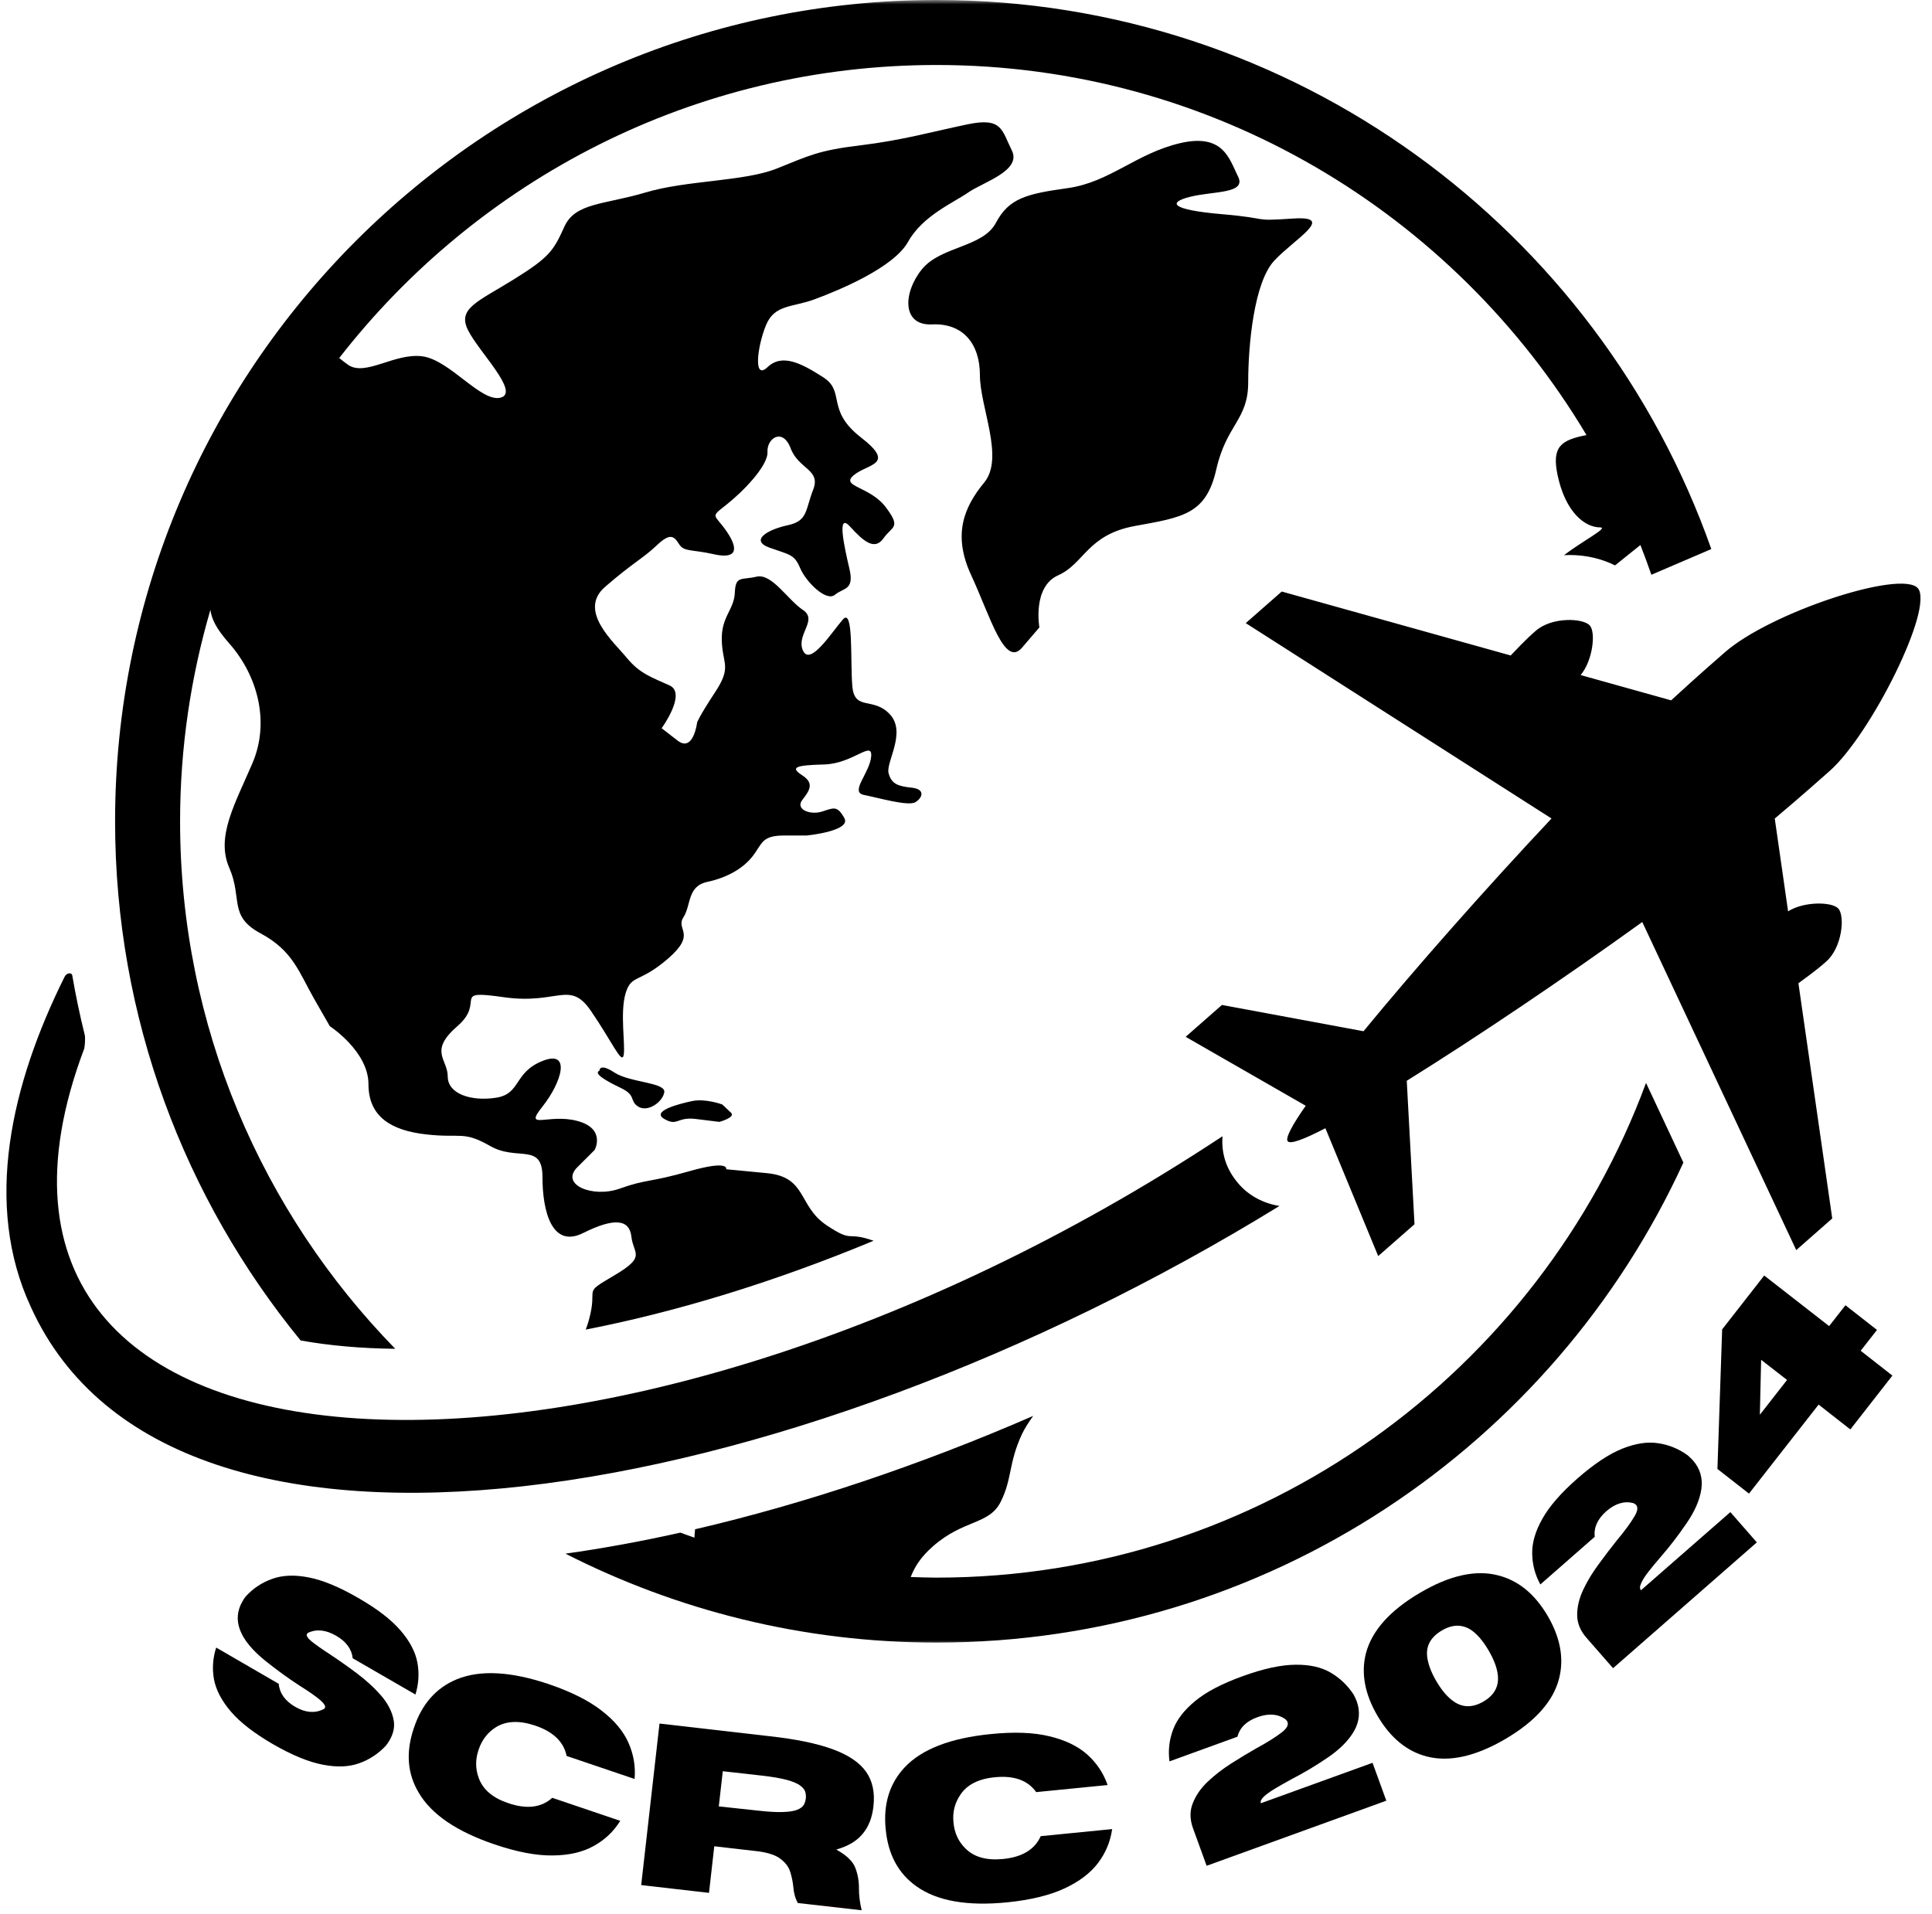 <svg width="222" height="220" viewBox="0 0 222 220" fill="none" xmlns="http://www.w3.org/2000/svg">
<mask id="mask0_81_85" style="mask-type:luminance" maskUnits="userSpaceOnUse" x="0" y="0" width="222" height="189">
<path d="M0 0H221.333V189H0V0Z" fill="white"/>
</mask>
<g mask="url(#mask0_81_85)">
<path d="M189.141 124.448C176.88 157.599 144.969 181.302 107.609 181.302C106.615 181.302 105.63 181.26 104.646 181.229C105.109 180.073 105.75 178.974 107.214 177.693C110.766 174.583 113.656 175.25 114.99 172.583C116.323 169.917 115.875 168.141 117.432 164.807C117.734 164.156 118.198 163.448 118.719 162.719C105.583 168.427 92.412 172.828 79.87 175.745C79.839 176.063 79.807 176.375 79.792 176.708C79.25 176.526 78.724 176.323 78.188 176.13C73.688 177.135 69.271 177.943 64.974 178.547C77.792 185.068 92.271 188.766 107.609 188.766C145.667 188.766 178.521 166.125 193.432 133.604L189.141 124.448ZM70.609 123.26C68.833 122.094 68.885 123.042 68.885 123.042C68.177 123.344 69.5 124.151 71.328 125.026C73.162 125.901 72.276 126.484 73.328 127.167C74.385 127.854 76.109 126.703 76.328 125.542C76.552 124.375 72.385 124.427 70.609 123.26ZM142.365 136.089C140.786 134.292 140.344 132.396 140.474 130.578C69.688 177.354 -10.312 173.609 9.656 120.568C9.755 120.313 9.813 119.24 9.745 118.964C9.161 116.63 8.688 114.328 8.307 112.115C8.24 111.708 7.651 111.797 7.427 112.245C1.281 124.583 -1.943 138.427 3.557 150.224C19.719 185.818 90.505 173.365 147.021 138.589C145.214 138.302 143.557 137.448 142.365 136.089ZM76.339 128.594C77.885 129.484 77.755 128.318 79.958 128.594C82.162 128.87 82.662 128.927 82.662 128.927C82.662 128.927 84.568 128.411 83.995 127.87C82.995 126.927 82.995 126.927 82.995 126.927C82.995 126.927 81.052 126.203 79.495 126.542C77.943 126.87 74.792 127.703 76.339 128.594ZM121.599 66.109C124.599 64.776 124.932 61.443 130.427 60.443C135.927 59.443 138.594 59.109 139.76 53.943C140.927 48.776 143.427 48.276 143.427 43.943C143.427 39.615 144.094 32.448 146.427 29.948C148.76 27.448 153.589 24.781 148.594 25.115C143.594 25.448 146.26 25.115 140.427 24.615C134.594 24.115 134.094 23.281 136.76 22.615C139.427 21.948 143.26 22.281 142.26 20.287C141.26 18.281 140.594 15.287 135.594 16.453C130.594 17.62 127.49 20.948 122.708 21.615C117.932 22.281 115.932 22.781 114.432 25.615C112.932 28.448 108.099 28.281 105.932 30.948C103.766 33.615 103.599 37.448 107.099 37.281C110.599 37.115 112.599 39.448 112.599 43.109C112.599 46.776 115.432 52.609 113.099 55.443C110.766 58.276 109.432 61.443 111.599 66.109C113.766 70.771 115.432 76.771 117.432 74.438C119.432 72.104 119.432 72.104 119.432 72.104C119.432 72.104 118.599 67.443 121.599 66.109ZM45.417 155.005C30.13 139.339 20.693 117.953 20.693 94.385C20.693 85.948 21.922 77.802 24.177 70.083C24.312 71.135 24.844 72.245 26.339 73.938C29.672 77.719 31.005 83.047 29.005 87.713C27.005 92.38 24.787 96.156 26.339 99.713C27.896 103.266 26.219 105.266 29.948 107.266C33.672 109.266 34.339 111.708 36.115 114.818C37.896 117.927 37.896 117.927 37.896 117.927C37.896 117.927 42.339 120.818 42.339 124.594C42.339 128.37 45 129.927 49 130.37C53 130.818 53.224 129.927 56.333 131.703C59.443 133.479 62.333 131.26 62.333 135.26C62.333 139.26 63.443 143.479 67 141.703C70.552 139.927 72.328 140.094 72.552 142.12C72.776 144.146 74.328 144.37 70.552 146.589C66.776 148.813 68.776 147.703 67.667 151.698C67.542 152.141 67.422 152.49 67.307 152.797C77.547 150.797 88.76 147.422 100.385 142.589C97.13 141.443 98.141 142.911 94.99 140.813C91.662 138.594 92.771 135.26 88.104 134.818C83.438 134.37 83.438 134.37 83.438 134.37C83.438 134.37 83.885 133.26 79.219 134.594C74.552 135.927 74.328 135.479 71.219 136.594C68.109 137.703 64.333 136.146 66.333 134.146C68.333 132.151 68.333 132.151 68.333 132.151C68.333 132.151 69.667 129.703 66.333 128.818C63 127.927 60.109 129.964 62.333 127.167C64.552 124.375 65.667 120.594 62.333 121.927C59 123.26 59.886 125.703 57 126.151C54.109 126.594 51.448 125.703 51.448 123.708C51.448 121.708 49.224 120.818 52.557 117.927C55.891 115.042 51.667 113.708 57.891 114.599C64.109 115.484 65.443 112.599 67.885 116.151C70.333 119.708 71.443 122.375 71.662 121.26C71.885 120.151 71.219 116.375 71.885 114.151C72.552 111.932 73.443 113.042 76.776 110.151C80.104 107.266 77.609 106.849 78.521 105.432C79.443 104.016 78.938 101.849 81.271 101.349C83.604 100.849 85.438 99.766 86.521 98.349C87.604 96.932 87.521 96.016 90.104 96.016C92.688 96.016 92.688 96.016 92.688 96.016C92.688 96.016 97.854 95.516 97.021 94.016C96.188 92.516 95.771 92.854 94.438 93.271C93.104 93.688 91.354 93.021 92.188 91.932C93.021 90.854 93.604 90.021 92.188 89.104C90.771 88.188 91.354 87.938 94.688 87.854C98.021 87.771 100.271 85.021 100.104 86.938C99.938 88.854 97.604 91.021 99.271 91.354C100.938 91.682 104.349 92.682 105.182 92.188C106.016 91.682 106.349 90.688 104.766 90.521C103.188 90.354 102.438 90.104 102.104 88.854C101.771 87.604 104.182 84.188 102.266 82.104C100.354 80.021 98.188 81.771 97.938 78.854C97.688 75.938 98.104 69.771 96.854 71.188C95.604 72.604 93.104 76.604 92.271 74.771C91.438 72.938 94.021 71.271 92.271 70.104C90.521 68.938 88.688 65.859 86.938 66.271C85.188 66.688 84.521 66.109 84.438 68.104C84.354 70.104 82.854 70.854 82.938 73.604C83.021 76.354 84.104 76.604 82.188 79.521C80.271 82.438 80.104 83.021 80.104 83.021C80.104 83.021 79.688 86.521 77.854 85.104C76.026 83.688 76.026 83.688 76.026 83.688C76.026 83.688 78.938 79.688 76.943 78.771C74.943 77.854 73.526 77.438 72.026 75.604C70.526 73.771 66.359 70.188 69.526 67.443C72.693 64.693 73.859 64.193 75.443 62.693C77.021 61.193 77.438 61.609 78.026 62.526C78.609 63.443 79.443 63.109 82.021 63.693C84.604 64.276 84.938 63.193 83.521 61.109C82.104 59.026 81.521 59.526 83.438 58.026C85.354 56.526 88.271 53.526 88.188 51.943C88.104 50.359 89.938 49.109 90.854 51.526C91.771 53.943 94.354 53.943 93.438 56.276C92.521 58.609 92.854 59.859 90.521 60.359C88.188 60.859 86.104 62.109 88.438 62.943C90.771 63.776 91.271 63.693 91.938 65.276C92.604 66.859 94.938 69.188 95.938 68.354C96.938 67.521 98.188 67.859 97.604 65.359C97.021 62.859 96.104 58.776 97.688 60.526C99.271 62.276 100.521 63.276 101.521 61.859C102.516 60.443 103.599 60.693 101.771 58.276C99.938 55.859 96.521 55.943 98.104 54.609C99.688 53.276 103.021 53.443 98.938 50.276C94.854 47.109 97.188 45.026 94.604 43.365C92.021 41.698 89.854 40.615 88.188 42.198C86.521 43.781 87.021 39.781 88.021 37.365C89.021 34.948 91.021 35.365 93.688 34.365C96.354 33.365 102.682 30.781 104.349 27.781C106.016 24.781 109.599 23.281 111.266 22.115C112.932 20.948 117.432 19.62 116.266 17.287C115.099 14.953 115.182 13.453 111.182 14.287C107.182 15.12 103.682 16.12 98.854 16.703C94.021 17.287 93.021 17.865 89.271 19.365C85.521 20.87 78.938 20.698 74.193 22.115C69.443 23.531 66.109 23.281 64.859 26.031C63.609 28.781 63.193 29.531 59.026 32.115C54.859 34.698 52.531 35.448 53.781 37.948C55.031 40.448 59.776 45.109 57.526 45.698C55.276 46.276 51.698 41.365 48.531 40.948C45.365 40.531 42.031 43.276 40.031 41.948C39.719 41.734 39.359 41.453 38.979 41.146C54.896 20.677 79.734 7.469 107.609 7.469C139.328 7.469 167.12 24.552 182.297 49.995C179.406 50.578 178.276 51.281 178.979 54.609C179.87 58.833 182.089 60.609 183.87 60.609C184.906 60.609 181.781 62.208 179.714 63.802C179.927 63.792 180.141 63.781 180.323 63.781C182.302 63.781 184.068 64.224 185.583 64.974C185.823 64.781 186.063 64.583 186.313 64.385C187.974 63.057 188.391 62.724 188.495 62.635C188.938 63.766 189.354 64.906 189.755 66.052L196.641 63.099C183.703 26.391 148.688 0 107.609 0C55.568 0 13.224 42.344 13.224 94.385C13.224 117 21.229 137.776 34.542 154.047C37.833 154.635 41.474 154.964 45.417 155.005ZM188.708 105.958C179.75 112.417 169.594 119.26 161.646 124.203L162.536 140.693L158.365 144.349L152.297 129.656C149.854 130.927 148.281 131.516 147.974 131.161C147.667 130.813 148.458 129.333 150.036 127.073L136.24 119.151L140.411 115.49L156.677 118.51C162.62 111.276 170.729 102.094 178.281 94.062L143.146 71.609L147.281 67.979L173.589 75.328C175.5 73.307 176.047 72.865 176.474 72.49C178.313 70.875 181.917 71.016 182.682 71.885C183.391 72.693 183.016 75.922 181.625 77.578L192.026 80.484C195.203 77.557 197.5 75.573 198.198 74.963C203.401 70.396 218.464 65.427 220.375 67.599C222.287 69.776 214.969 84.453 210.203 88.635C209.375 89.365 207.135 91.37 203.932 94.068L205.464 104.734C207.287 103.568 210.537 103.615 211.245 104.422C212.01 105.292 211.682 108.885 209.844 110.5C209.417 110.875 208.906 111.359 206.651 112.995L210.537 140.026L206.401 143.661L188.708 105.958Z" fill="black"/>
</g>
<path d="M31.404 200.464C29.222 199.199 27.597 197.944 26.529 196.694C25.472 195.454 24.826 194.225 24.591 193.006C24.367 191.772 24.451 190.548 24.841 189.339L32.029 193.506C32.123 194.589 32.758 195.47 33.925 196.152C35.076 196.819 36.144 196.912 37.133 196.444C37.227 196.402 37.289 196.35 37.321 196.298C37.446 196.089 37.263 195.777 36.779 195.36C36.289 194.944 35.529 194.407 34.487 193.756C33.196 192.923 31.862 191.959 30.487 190.86C27.498 188.444 26.623 186.168 27.862 184.027C27.956 183.85 28.081 183.662 28.237 183.464C29.081 182.537 30.097 181.86 31.279 181.444C32.456 181.017 33.852 180.959 35.466 181.277C37.076 181.584 38.972 182.371 41.154 183.631C43.331 184.881 44.956 186.131 46.029 187.381C47.097 188.621 47.742 189.855 47.966 191.089C48.185 192.313 48.112 193.527 47.737 194.735L40.529 190.569C40.414 189.517 39.784 188.652 38.633 187.985C37.466 187.308 36.394 187.188 35.425 187.631C35.352 187.662 35.305 187.709 35.279 187.777C35.164 187.959 35.341 188.246 35.8 188.631C36.269 189.006 36.992 189.517 37.966 190.152C38.935 190.793 39.951 191.506 41.008 192.298C42.06 193.089 42.987 193.938 43.779 194.839C44.571 195.756 45.055 196.704 45.237 197.694C45.373 198.428 45.222 199.183 44.779 199.964C44.654 200.183 44.508 200.402 44.341 200.61C43.477 201.537 42.456 202.214 41.279 202.631C40.112 203.058 38.716 203.116 37.091 202.798C35.477 202.491 33.581 201.714 31.404 200.464Z" fill="black"/>
<path d="M56.834 211.959C52.469 210.485 49.563 208.501 48.105 206.001C46.797 203.808 46.615 201.329 47.563 198.564C48.48 195.814 50.126 193.954 52.501 192.98C55.178 191.886 58.699 192.074 63.063 193.543C65.631 194.418 67.652 195.433 69.126 196.584C70.61 197.725 71.646 198.97 72.23 200.314C72.813 201.647 73.042 203.022 72.917 204.439L65.105 201.793C64.782 200.168 63.568 199.001 61.459 198.293C59.667 197.699 58.178 197.761 57.001 198.48C56.042 199.079 55.376 199.939 55.001 201.064C54.61 202.189 54.615 203.287 55.021 204.355C55.506 205.678 56.646 206.636 58.438 207.23C60.547 207.939 62.219 207.73 63.459 206.605L71.271 209.251C70.506 210.485 69.485 211.449 68.209 212.147C66.943 212.855 65.376 213.215 63.501 213.23C61.626 213.256 59.402 212.834 56.834 211.959Z" fill="black"/>
<path d="M99.011 219.529L91.678 218.696C91.386 218.18 91.209 217.561 91.157 216.842C91.1 216.258 90.98 215.686 90.803 215.113C90.621 214.545 90.251 214.05 89.699 213.633C89.157 213.206 88.303 212.915 87.136 212.758L82.074 212.175L81.469 217.529L73.678 216.633L75.782 198.071L88.449 199.529C91.475 199.863 93.891 200.363 95.699 201.029C97.516 201.696 98.792 202.566 99.532 203.633C100.266 204.691 100.542 206.003 100.365 207.571C100.225 208.878 99.808 209.941 99.115 210.758C98.433 211.581 97.428 212.175 96.094 212.55C97.272 213.206 98.001 213.904 98.282 214.654C98.574 215.404 98.709 216.212 98.699 217.071C98.699 217.831 98.803 218.654 99.011 219.529ZM82.594 207.592L87.053 208.071C88.287 208.212 89.266 208.269 89.99 208.238C90.725 208.212 91.272 208.123 91.636 207.967C91.996 207.816 92.24 207.628 92.365 207.404C92.49 207.186 92.563 206.941 92.594 206.675C92.621 206.425 92.6 206.175 92.532 205.925C92.459 205.675 92.266 205.436 91.949 205.196C91.641 204.962 91.136 204.748 90.428 204.55C89.719 204.357 88.746 204.191 87.511 204.05L83.053 203.55L82.594 207.592Z" fill="black"/>
<path d="M115.751 218.617C111.152 219.075 107.673 218.466 105.314 216.783C103.23 215.314 102.048 213.127 101.772 210.221C101.48 207.335 102.21 204.96 103.96 203.096C105.928 201.012 109.215 199.742 113.814 199.283C116.506 199.007 118.762 199.091 120.585 199.533C122.402 199.966 123.855 200.669 124.939 201.637C126.022 202.611 126.798 203.778 127.272 205.137L119.064 205.95C118.105 204.591 116.522 204.023 114.314 204.242C112.423 204.424 111.095 205.106 110.335 206.283C109.694 207.231 109.439 208.283 109.564 209.45C109.673 210.648 110.131 211.637 110.939 212.429C111.923 213.419 113.361 213.82 115.251 213.637C117.46 213.419 118.902 212.544 119.585 211.012L127.793 210.2C127.595 211.617 127.064 212.908 126.189 214.075C125.314 215.242 124.027 216.221 122.335 217.012C120.637 217.804 118.444 218.341 115.751 218.617Z" fill="black"/>
<path d="M159.297 206.937L138.651 214.417L137.068 210.062C136.709 209.036 136.709 208.083 137.068 207.208C137.417 206.323 137.985 205.5 138.776 204.75C139.568 204 140.464 203.307 141.464 202.667C142.464 202.031 143.428 201.448 144.36 200.917C145.636 200.224 146.631 199.599 147.339 199.042C147.865 198.625 148.068 198.24 147.943 197.875C147.901 197.781 147.823 197.682 147.714 197.583C146.849 196.958 145.782 196.875 144.506 197.333C143.224 197.792 142.454 198.542 142.193 199.583L134.381 202.417C134.214 201.156 134.355 199.937 134.797 198.771C135.23 197.604 136.079 196.51 137.339 195.479C138.589 194.437 140.407 193.49 142.797 192.625C145.172 191.766 147.178 191.328 148.818 191.312C150.454 191.286 151.808 191.583 152.881 192.208C153.964 192.833 154.849 193.682 155.547 194.75C155.683 195.016 155.803 195.271 155.901 195.521C156.318 196.703 156.214 197.844 155.589 198.937C154.964 200.021 153.954 201.036 152.568 201.979C151.178 202.927 149.782 203.76 148.381 204.479C147.672 204.87 147.037 205.229 146.485 205.562C145.928 205.896 145.506 206.203 145.214 206.479C144.922 206.76 144.808 207.01 144.881 207.229L157.714 202.583L159.297 206.937Z" fill="black"/>
<path d="M173.029 199.816C169.581 201.847 166.555 202.524 163.946 201.857C161.654 201.264 159.774 199.711 158.3 197.211C156.831 194.711 156.378 192.316 156.946 190.024C157.628 187.415 159.691 185.097 163.133 183.066C166.56 181.04 169.571 180.368 172.154 181.045C174.456 181.628 176.347 183.17 177.821 185.67C179.29 188.17 179.737 190.576 179.154 192.878C178.498 195.477 176.456 197.79 173.029 199.816ZM170.487 195.524C171.706 194.805 172.248 193.805 172.112 192.524C172.029 191.691 171.675 190.743 171.05 189.67C170.435 188.618 169.779 187.836 169.071 187.336C168.029 186.644 166.894 186.659 165.675 187.378C164.425 188.118 163.862 189.102 163.987 190.336C164.081 191.201 164.435 192.159 165.05 193.211C165.675 194.269 166.331 195.04 167.029 195.524C168.081 196.264 169.237 196.264 170.487 195.524Z" fill="black"/>
<path d="M201.873 177.251L185.352 191.71L182.31 188.231C181.592 187.413 181.227 186.533 181.227 185.585C181.227 184.626 181.467 183.658 181.935 182.668C182.409 181.668 182.998 180.699 183.706 179.751C184.404 178.793 185.086 177.892 185.769 177.043C186.685 175.949 187.373 175.012 187.831 174.231C188.175 173.647 188.232 173.22 187.998 172.939C187.914 172.856 187.8 172.788 187.664 172.731C186.633 172.47 185.607 172.783 184.581 173.668C183.571 174.559 183.123 175.538 183.248 176.606L176.998 182.085C176.388 180.975 176.076 179.793 176.06 178.543C176.034 177.293 176.425 175.96 177.227 174.543C178.019 173.116 179.368 171.564 181.269 169.897C183.175 168.231 184.883 167.095 186.414 166.481C187.941 165.871 189.316 165.663 190.539 165.856C191.774 166.038 192.904 166.501 193.935 167.251C194.154 167.449 194.357 167.642 194.539 167.835C195.357 168.783 195.675 169.876 195.498 171.126C195.316 172.366 194.748 173.678 193.789 175.064C192.842 176.454 191.852 177.746 190.81 178.939C190.279 179.553 189.816 180.116 189.414 180.626C189.024 181.126 188.748 181.564 188.581 181.939C188.414 182.303 188.404 182.574 188.56 182.751L198.831 173.772L201.873 177.251Z" fill="black"/>
<path d="M217.45 158.084L212.616 164.271L208.97 161.417L200.97 171.646L197.345 168.813L197.887 152.771L202.72 146.584L210.179 152.396L212.054 150L215.679 152.834L213.804 155.23L217.45 158.084ZM205.345 158.584L202.366 156.271L202.22 162.584L205.345 158.584Z" fill="black"/>
</svg>

